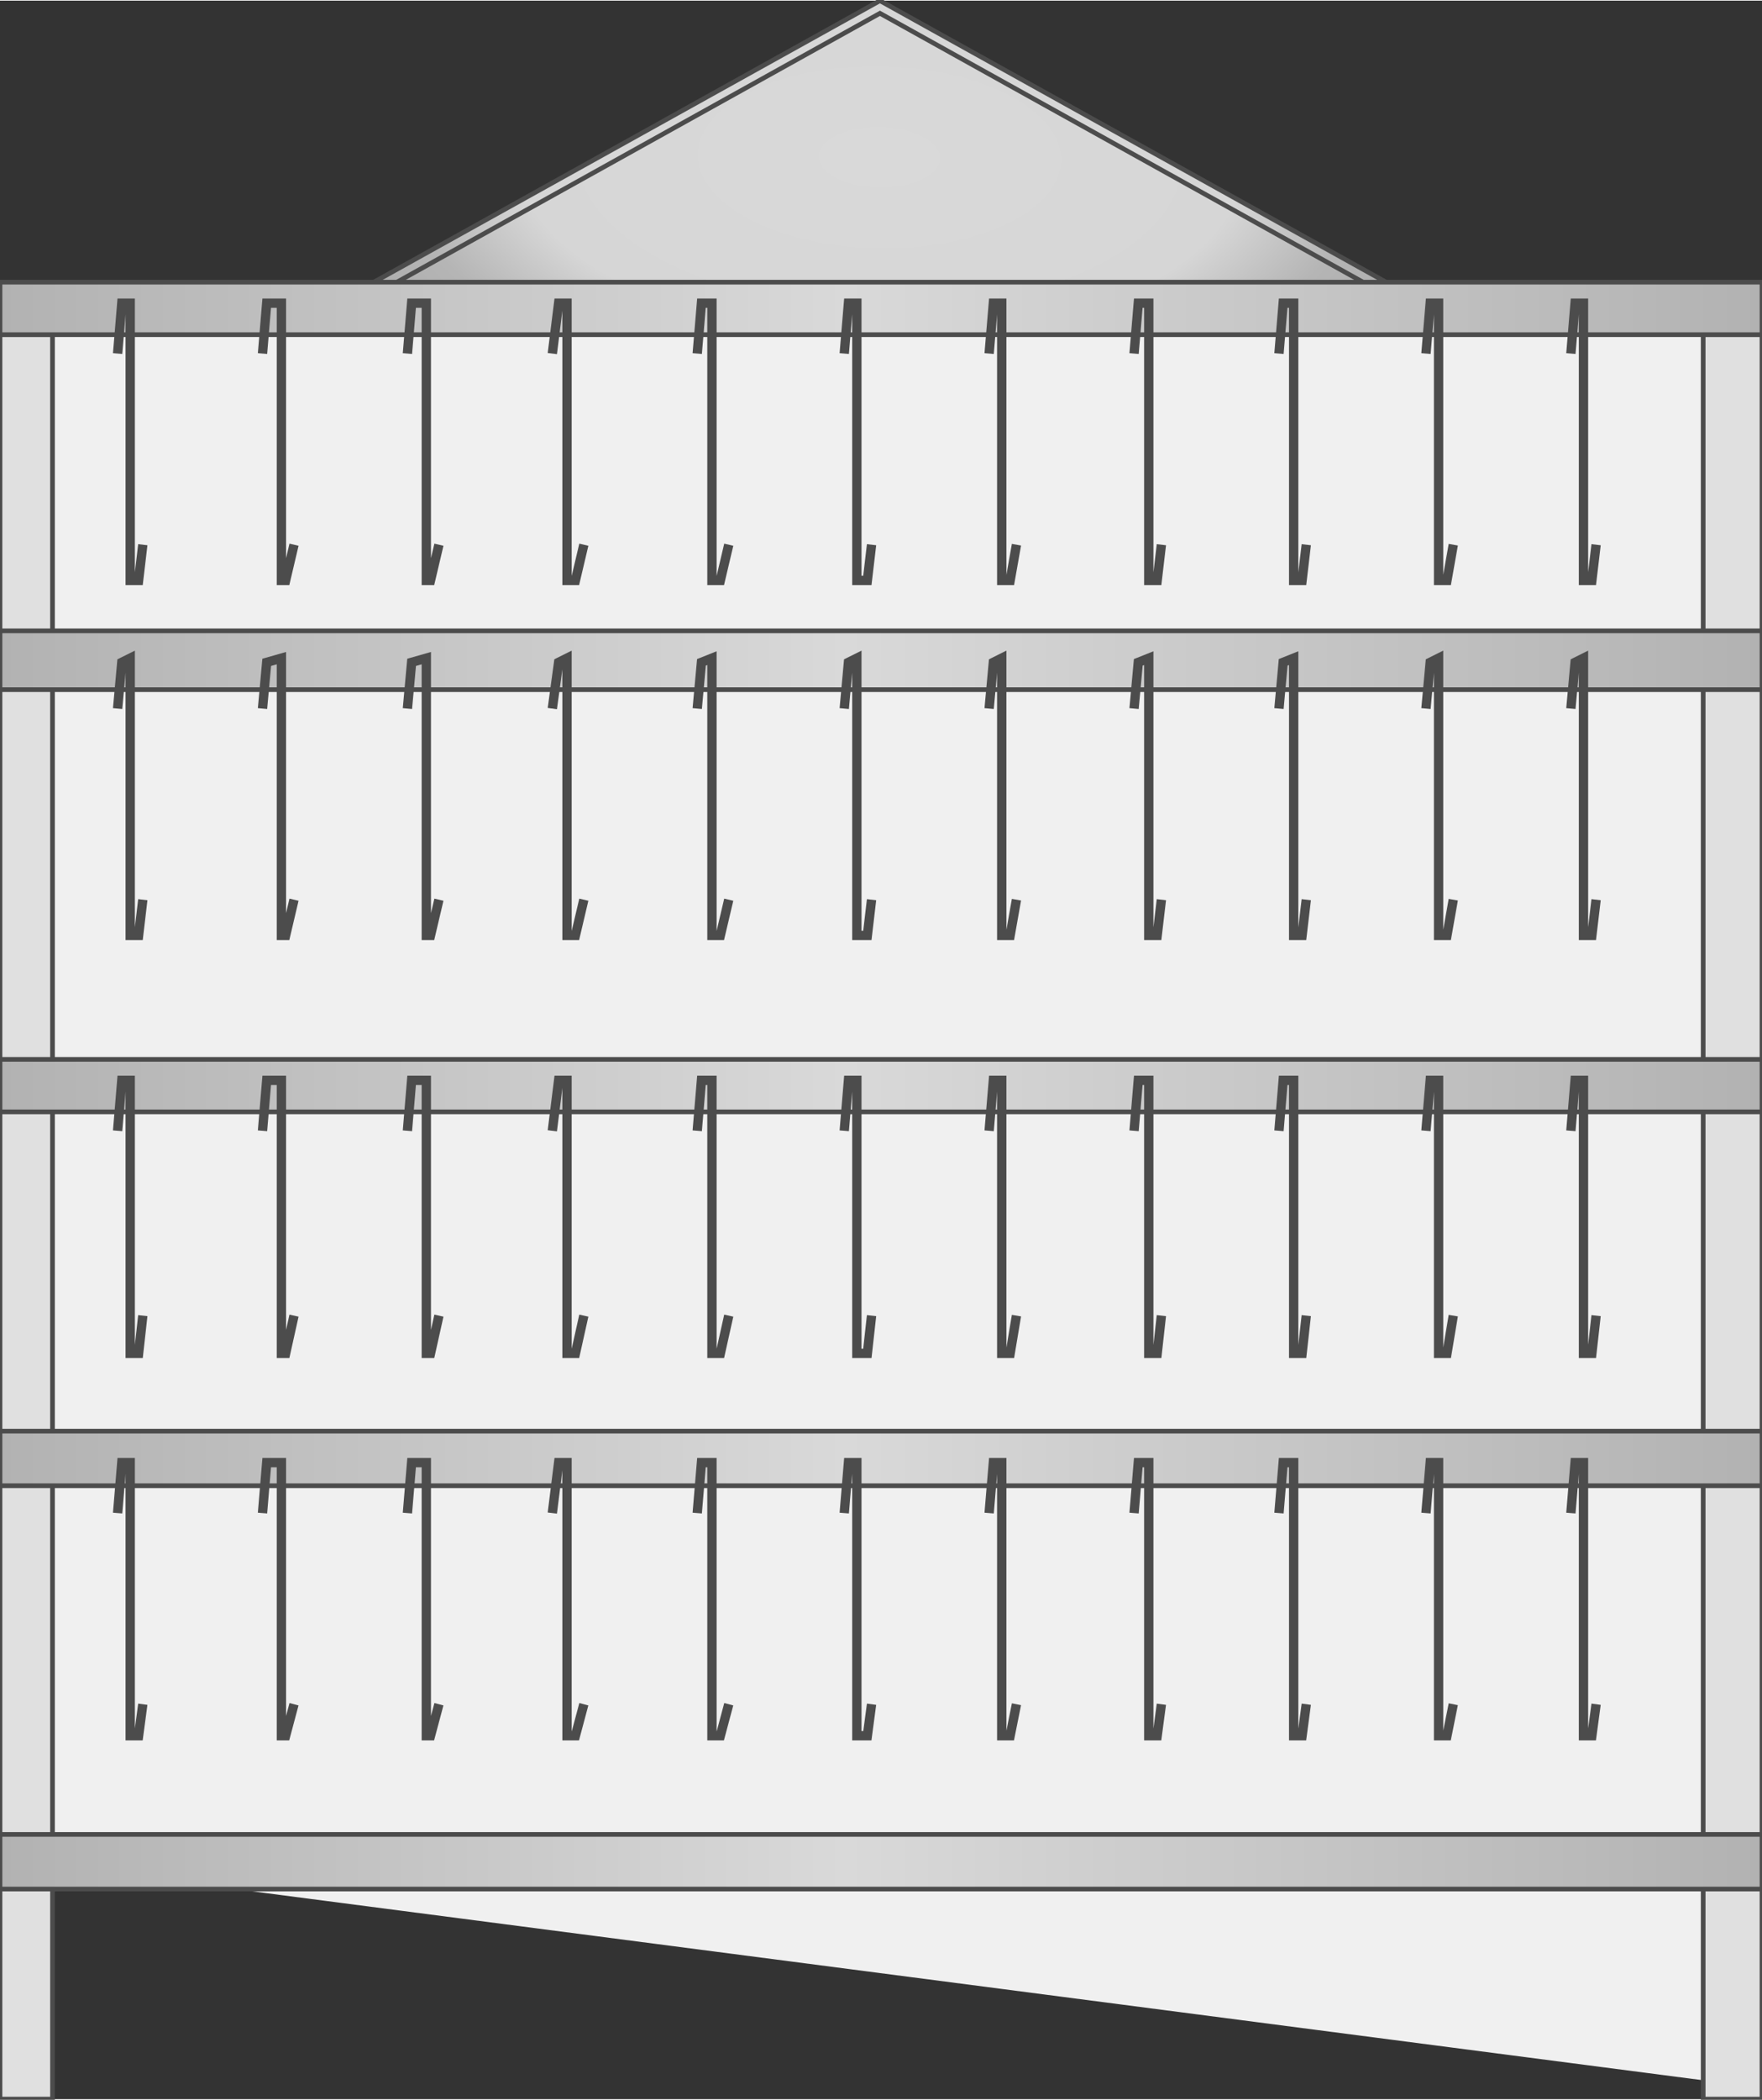 <svg version="1.1" xmlns="http://www.w3.org/2000/svg" xmlns:xlink="http://www.w3.org/1999/xlink" width="94px" height="112px" viewBox="0 0 94.479 112.5" enable-background="new 0 0 94.479 112.5" xml:space="preserve">
<rect x="0" y="0" width="94.479" height="112.5" fill="#333333" stroke="none"/>
<g id="Group_Rack_Rear">
	<path fill="#F0F0F0" d="M93.015,111.709V16.218H1.351v83.556L93.015,111.709z" />
</g>
<g id="Group_Tri_Hanger">
	
		<radialGradient id="SVGID_1_" cx="47.183" cy="8.392" r="22.149" gradientTransform="matrix(-0.018 1 -2 -0.035 64.787 -38.491)" gradientUnits="userSpaceOnUse">
		<stop offset="0" style="stop-color:#D9D9D9" />
		<stop offset="0.44" style="stop-color:#D6D6D6" />
		<stop offset="0.59" style="stop-color:#B5B5B5" />
		<stop offset="1" style="stop-color:#999999" />
	</radialGradient>
	<polygon fill="url(#SVGID_1_)" stroke="#4C4C4C" stroke-width="0.25" points="17.004,16.781 77.362,16.781 47.183,0.002  " />
	<path fill="none" stroke="#4C4C4C" stroke-width="0.25" d="M18.243,16.781h57.88L47.183,0.678L18.243,16.781" />
</g>
<g id="Group_Stand">
	<path fill="#E0E0E0" stroke="#4C4C4C" stroke-width="0.25" d="M0,17.907h2.815v94.591H0V17.907z" />
	<path fill="#E0E0E0" stroke="#4C4C4C" stroke-width="0.25" d="M91.325,17.907h3.153v94.591h-3.153V17.907z" />
</g>
<g id="Group_Horizontal_Frame">
	<linearGradient id="SVGID_2_" gradientUnits="userSpaceOnUse" x1="0" y1="16.499" x2="94.478" y2="16.499">
		<stop offset="0" style="stop-color:#B2B2B2" />
		<stop offset="0.48" style="stop-color:#D9D9D9" />
		<stop offset="1" style="stop-color:#B2B2B2" />
	</linearGradient>
	<path fill="url(#SVGID_2_)" stroke="#4C4C4C" stroke-width="0.25" d="M0,17.907v-2.815h94.479v2.815H0z" />
	<linearGradient id="SVGID_3_" gradientUnits="userSpaceOnUse" x1="0" y1="99.773" x2="94.478" y2="99.773">
		<stop offset="0" style="stop-color:#B2B2B2" />
		<stop offset="0.48" style="stop-color:#D9D9D9" />
		<stop offset="1" style="stop-color:#B2B2B2" />
	</linearGradient>
	<path fill="url(#SVGID_3_)" stroke="#4C4C4C" stroke-width="0.25" d="M0,101.237v-2.929h94.479v2.929H0z" />
	<linearGradient id="SVGID_4_" gradientUnits="userSpaceOnUse" x1="0" y1="58.164" x2="94.478" y2="58.164">
		<stop offset="0" style="stop-color:#B2B2B2" />
		<stop offset="0.48" style="stop-color:#D9D9D9" />
		<stop offset="1" style="stop-color:#B2B2B2" />
	</linearGradient>
	<path fill="url(#SVGID_4_)" stroke="#4C4C4C" stroke-width="0.25" d="M0,59.572v-2.815h94.479v2.815H0z" />
	<linearGradient id="SVGID_5_" gradientUnits="userSpaceOnUse" x1="0" y1="35.361" x2="94.478" y2="35.361">
		<stop offset="0" style="stop-color:#B2B2B2" />
		<stop offset="0.48" style="stop-color:#D9D9D9" />
		<stop offset="1" style="stop-color:#B2B2B2" />
	</linearGradient>
	<path fill="url(#SVGID_5_)" stroke="#4C4C4C" stroke-width="0.25" d="M0,36.938v-3.153h94.479v3.153H0z" />
	<linearGradient id="SVGID_6_" gradientUnits="userSpaceOnUse" x1="0" y1="78.152" x2="94.478" y2="78.152">
		<stop offset="0" style="stop-color:#B2B2B2" />
		<stop offset="0.48" style="stop-color:#D9D9D9" />
		<stop offset="1" style="stop-color:#B2B2B2" />
	</linearGradient>
	<path fill="url(#SVGID_6_)" stroke="#4C4C4C" stroke-width="0.25" d="M0,79.616v-2.928h94.479v2.928H0z" />
</g>
<g id="Group_Hook">
	<path fill="none" stroke="#4C4C4C" stroke-width="0.5" d="M68.579,60.586l0.225-2.703h0.563v14.639h0.451l0.225-2.026" />
	<path fill="none" stroke="#4C4C4C" stroke-width="0.5" d="M76.461,60.586l0.226-2.703h0.45v14.639h0.45l0.338-2.026" />
	<path fill="none" stroke="#4C4C4C" stroke-width="0.5" d="M84.231,60.586l0.225-2.703h0.451v14.639h0.449l0.227-2.026" />
	<path fill="none" stroke="#4C4C4C" stroke-width="0.5" d="M6.306,37.951l0.225-2.478l0.451-0.225v14.864h0.45l0.225-1.915" />
	<path fill="none" stroke="#4C4C4C" stroke-width="0.5" d="M14.076,37.951l0.225-2.478l0.788-0.225v14.864h0.226l0.45-1.915" />
	<path fill="none" stroke="#4C4C4C" stroke-width="0.5" d="M21.846,37.951l0.225-2.478l0.788-0.225v14.864h0.225l0.451-1.915" />
	<path fill="none" stroke="#4C4C4C" stroke-width="0.5" d="M29.616,37.951l0.337-2.478l0.451-0.225v14.864h0.45l0.451-1.915" />
	<path fill="none" stroke="#4C4C4C" stroke-width="0.5" d="M37.386,37.951l0.226-2.478l0.563-0.225v14.864h0.45l0.451-1.915" />
	<path fill="none" stroke="#4C4C4C" stroke-width="0.5" d="M45.269,37.951l0.225-2.478l0.451-0.225v14.864h0.563l0.225-1.915" />
	<path fill="none" stroke="#4C4C4C" stroke-width="0.5" d="M53.038,37.951l0.226-2.478l0.45-0.225v14.864h0.451l0.338-1.915" />
	<path fill="none" stroke="#4C4C4C" stroke-width="0.5" d="M60.809,37.951l0.226-2.478l0.563-0.225v14.864h0.451l0.225-1.915" />
	<path fill="none" stroke="#4C4C4C" stroke-width="0.5" d="M68.579,37.951l0.225-2.478l0.563-0.225v14.864h0.451l0.225-1.915" />
	<path fill="none" stroke="#4C4C4C" stroke-width="0.5" d="M76.461,37.951l0.226-2.478l0.45-0.225v14.864h0.45l0.338-1.915" />
	<path fill="none" stroke="#4C4C4C" stroke-width="0.5" d="M84.231,37.951l0.225-2.478l0.451-0.225v14.864h0.449l0.227-1.915" />
	<path fill="none" stroke="#4C4C4C" stroke-width="0.5" d="M6.306,18.92l0.225-2.703h0.451v14.864h0.45l0.225-1.914" />
	<path fill="none" stroke="#4C4C4C" stroke-width="0.5" d="M14.076,18.92l0.225-2.703h0.788v14.864h0.226l0.45-1.914" />
	<path fill="none" stroke="#4C4C4C" stroke-width="0.5" d="M21.846,18.92l0.225-2.703h0.788v14.864h0.225l0.451-1.914" />
	<path fill="none" stroke="#4C4C4C" stroke-width="0.5" d="M29.616,18.92l0.337-2.703h0.451v14.864h0.45l0.451-1.914" />
	<path fill="none" stroke="#4C4C4C" stroke-width="0.5" d="M37.386,18.92l0.226-2.703h0.563v14.864h0.45l0.451-1.914" />
	<path fill="none" stroke="#4C4C4C" stroke-width="0.5" d="M45.269,18.92l0.225-2.703h0.451v14.864h0.563l0.225-1.914" />
	<path fill="none" stroke="#4C4C4C" stroke-width="0.5" d="M53.038,18.92l0.226-2.703h0.45v14.864h0.451l0.338-1.914" />
	<path fill="none" stroke="#4C4C4C" stroke-width="0.5" d="M60.809,18.92l0.226-2.703h0.563v14.864h0.451l0.225-1.914" />
	<path fill="none" stroke="#4C4C4C" stroke-width="0.5" d="M68.579,18.92l0.225-2.703h0.563v14.864h0.451l0.225-1.914" />
	<path fill="none" stroke="#4C4C4C" stroke-width="0.5" d="M76.461,18.92l0.226-2.703h0.45v14.864h0.45l0.338-1.914" />
	<path fill="none" stroke="#4C4C4C" stroke-width="0.5" d="M84.231,18.92l0.225-2.703h0.451v14.864h0.449l0.227-1.914" />
	<path fill="none" stroke="#4C4C4C" stroke-width="0.5" d="M6.306,81.08l0.225-2.703h0.451v14.64h0.45l0.225-1.688" />
	<path fill="none" stroke="#4C4C4C" stroke-width="0.5" d="M14.076,81.08l0.225-2.703h0.788v14.64h0.226l0.45-1.688" />
	<path fill="none" stroke="#4C4C4C" stroke-width="0.5" d="M21.846,81.08l0.225-2.703h0.788v14.64h0.225l0.451-1.688" />
	<path fill="none" stroke="#4C4C4C" stroke-width="0.5" d="M29.616,81.08l0.337-2.703h0.451v14.64h0.45l0.451-1.688" />
	<path fill="none" stroke="#4C4C4C" stroke-width="0.5" d="M37.386,81.08l0.226-2.703h0.563v14.64h0.45l0.451-1.688" />
	<path fill="none" stroke="#4C4C4C" stroke-width="0.5" d="M45.269,81.08l0.225-2.703h0.451v14.64h0.563l0.225-1.688" />
	<path fill="none" stroke="#4C4C4C" stroke-width="0.5" d="M53.038,81.08l0.226-2.703h0.45v14.64h0.451l0.338-1.688" />
	<path fill="none" stroke="#4C4C4C" stroke-width="0.5" d="M60.809,81.08l0.226-2.703h0.563v14.64h0.451l0.225-1.688" />
	<path fill="none" stroke="#4C4C4C" stroke-width="0.5" d="M68.579,81.08l0.225-2.703h0.563v14.64h0.451l0.225-1.688" />
	<path fill="none" stroke="#4C4C4C" stroke-width="0.5" d="M76.461,81.08l0.226-2.703h0.45v14.64h0.45l0.338-1.688" />
	<path fill="none" stroke="#4C4C4C" stroke-width="0.5" d="M84.231,81.08l0.225-2.703h0.451v14.64h0.449l0.227-1.688" />
	<path fill="none" stroke="#4C4C4C" stroke-width="0.5" d="M6.306,60.586l0.225-2.703h0.451v14.639h0.45l0.225-2.026" />
	<path fill="none" stroke="#4C4C4C" stroke-width="0.5" d="M14.076,60.586l0.225-2.703h0.788v14.639h0.226l0.45-2.026" />
	<path fill="none" stroke="#4C4C4C" stroke-width="0.5" d="M21.846,60.586l0.225-2.703h0.788v14.639h0.225l0.451-2.026" />
	<path fill="none" stroke="#4C4C4C" stroke-width="0.5" d="M29.616,60.586l0.337-2.703h0.451v14.639h0.45l0.451-2.026" />
	<path fill="none" stroke="#4C4C4C" stroke-width="0.5" d="M37.386,60.586l0.226-2.703h0.563v14.639h0.45l0.451-2.026" />
	<path fill="none" stroke="#4C4C4C" stroke-width="0.5" d="M45.269,60.586l0.225-2.703h0.451v14.639h0.563l0.225-2.026" />
	<path fill="none" stroke="#4C4C4C" stroke-width="0.5" d="M53.038,60.586l0.226-2.703h0.45v14.639h0.451l0.338-2.026" />
	<path fill="none" stroke="#4C4C4C" stroke-width="0.5" d="M60.809,60.586l0.226-2.703h0.563v14.639h0.451l0.225-2.026" />
</g>
</svg>